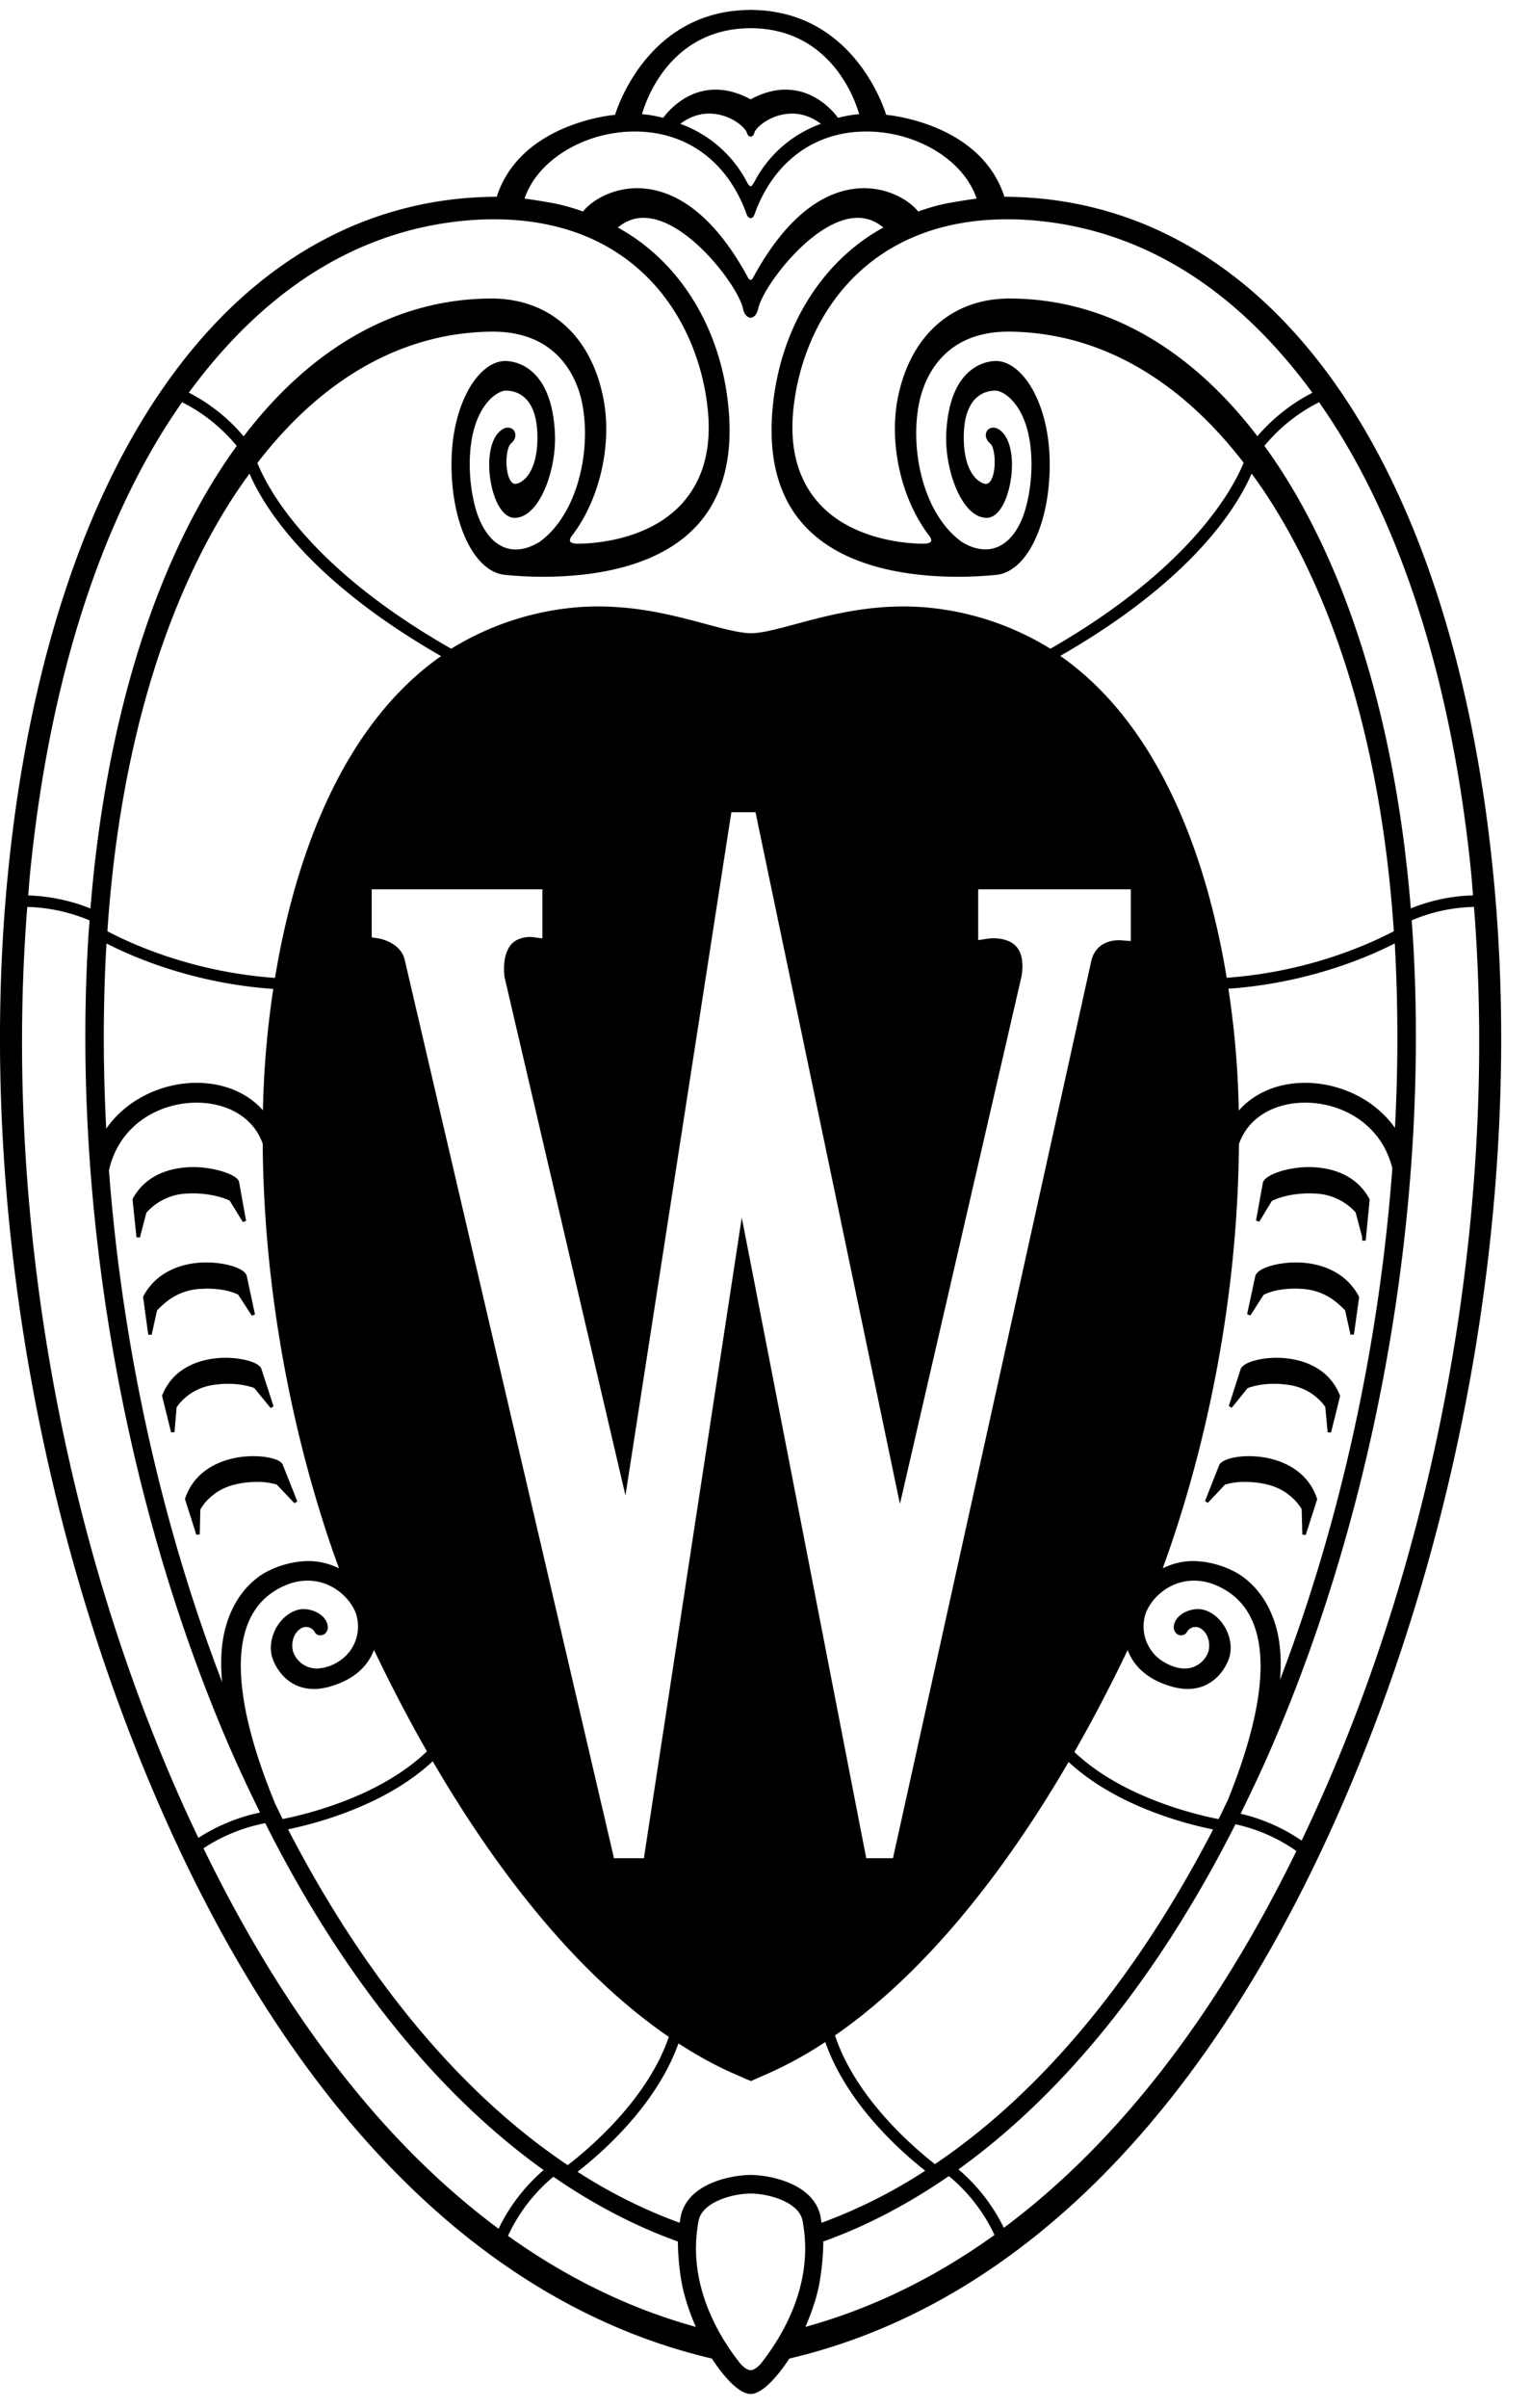 <svg width="42" height="66" viewBox="0 0 42 66" xmlns="http://www.w3.org/2000/svg"><title>bw_logo_b</title><g fill="#000" fill-rule="evenodd"><path d="M34.224 38.053l.01-.006c.092-.032.344-.115.717-.115.137 0 .276.011.415.033.627.094.935.518.991.603l.064.693.093.008.25-1.005-.006-.014c-.372-.93-1.339-1.031-1.74-1.031-.414 0-.893.111-.982.305l-.327 1.019.082.046.433-.536M35.708 41.367l.019.7.092.01.316-.981-.004-.013c-.282-.861-1.149-1.167-1.869-1.167-.337 0-.72.074-.813.238l-.392.993.077.049.471-.5.011-.001c.07-.023.255-.074.542-.074.191 0 .393.023.597.07.624.144.903.59.953.676M34.894 32.916l.014-.005c.106-.05.522-.228 1.173-.194a1.568 1.568 0 0 1 1.108.518l.18.677v.096h.096l.11-1.129-.006-.012c-.409-.76-1.216-.875-1.662-.875-.568 0-1.178.198-1.26.416l-.191 1.05.089.032.349-.574M34.662 35.497l.012-.008c.09-.045.462-.21 1.102-.154.579.052.913.377 1.066.527.021.02.033.033.044.04l.013.013.15.672.093-.005.143-1.026-.005-.014c-.308-.594-.939-.936-1.735-.936-.493 0-1.056.151-1.109.376l-.224 1.042.09.035.36-.562M6.256 37.932c.375 0 .627.083.718.115l.449.548.082-.043-.339-1.043c-.083-.18-.572-.29-.976-.29-.398 0-1.367.101-1.739 1.025l-.007.013.25 1.007.093-.007.058-.679.006-.01c.057-.085.365-.509.993-.603.137-.022.279-.033.412-.033M7.053 40.621c.294 0 .488.058.539.074l.486.511.079-.049-.405-1.019c-.084-.153-.477-.222-.805-.222-.719 0-1.586.306-1.868 1.16l-.005.015.313.981.093-.013.016-.68.008-.012c.045-.086.325-.532.95-.676.204-.047.406-.07.599-.07M5.13 32.717c.643-.033 1.066.144 1.171.194l.361.586.089-.031-.196-1.084c-.075-.196-.696-.39-1.253-.39-.444 0-1.252.113-1.661.867l-.006.012.109 1.045.094.006.177-.678a1.563 1.563 0 0 1 1.115-.527M6.534 35.489l.375.577.086-.034-.225-1.052c-.049-.225-.612-.374-1.108-.374-.79 0-1.423.34-1.731.929l-.006.013.141 1.035.093.009.151-.677.013-.013c.012-.007.023-.02.044-.04.157-.153.488-.475 1.068-.527.64-.054 1.012.109 1.099.154"/><path d="M40.946 23.775c-.572-5.578-2.109-10.225-4.449-13.44-2.345-3.223-5.435-4.931-8.943-4.941-.62-1.923-2.938-2.216-3.244-2.247-.099-.32-.975-2.838-3.668-2.874V.271h-.101v.002c-2.693.036-3.567 2.554-3.668 2.874-.307.031-2.625.324-3.247 2.247-3.506.01-6.597 1.718-8.938 4.941C2.346 13.55.808 18.197.235 23.775-.62 32.097.879 41.45 4.347 49.433c3.689 8.492 8.939 13.756 15.183 15.219.082.131.591.902 1.011.968l.049.005h.004l.048-.005c.419-.066.927-.837 1.011-.968 6.243-1.463 11.496-6.727 15.183-15.219 3.468-7.983 4.967-17.336 4.11-25.658zm-.595.08c.024.228.038.46.058.689a4.863 4.863 0 0 0-1.706.357c-.433-5.347-1.879-9.74-4.016-12.679a4.65 4.65 0 0 1 1.499-1.196c2.185 3.105 3.625 7.529 4.165 12.829zm-5.355 20.707c-.301-1.022-.972-1.408-1.171-1.501a2.531 2.531 0 0 0-1.087-.27c-.322 0-.6.081-.842.199.772-2.103 2.05-6.37 2.092-11.625l.008-.022c.24-.689.936-1.117 1.814-1.117.967 0 2.077.556 2.385 1.796l.001.004c-.358 4.799-1.412 9.659-3.081 14.02.052-.619-.009-1.108-.119-1.484zM20.588 59.619h-.047v.001c-.499.012-1.693.234-1.87 1.153l-.008.053-.016.102-.055-.017a14.032 14.032 0 0 1-2.749-1.379c.616-.477 2.148-1.791 2.766-3.51l.003-.008c.491.317.984.591 1.478.81l.509.222.509-.224a10.844 10.844 0 0 0 1.532-.847c.594 1.706 2.095 3.021 2.742 3.528a14.095 14.095 0 0 1-2.792 1.408l-.054.017-.017-.105-.005-.05c-.181-.919-1.373-1.141-1.88-1.153v-.001h-.046zM6.095 46.112c-1.678-4.362-2.743-9.224-3.106-14.031l.014-.059c.308-1.24 1.419-1.796 2.385-1.796.879 0 1.574.428 1.816 1.117l.003.014c.04 5.26 1.321 9.531 2.093 11.634a1.899 1.899 0 0 0-.846-.2 2.55 2.55 0 0 0-1.09.27c-.196.091-.856.474-1.155 1.475-.117.391-.18.91-.114 1.576zm8.03-34.26c-.045-.126-.196-.171-.335-.087-.398.237-.45 1.046-.272 1.691.127.463.352.739.597.739.172 0 .34-.084.492-.245.392-.412.657-1.313.615-2.093-.095-1.866-1.151-1.961-1.363-1.961-.712 0-1.473 1.14-1.473 2.835 0 1.645.631 2.947 1.469 3.027.334.034.695.052 1.041.052 1.335 0 3.15-.243 4.217-1.398.705-.763 1.001-1.848.873-3.218-.196-2.177-1.331-4.025-3.037-4.957.209-.176.446-.266.704-.266 1.201 0 2.614 1.903 2.732 2.496.024.118.084.201.156.231l.051.013.05-.013c.073-.03.131-.113.156-.231.119-.593 1.529-2.496 2.732-2.496.258 0 .494.09.703.266-1.705.932-2.841 2.78-3.038 4.957-.125 1.37.169 2.455.876 3.218 1.066 1.155 2.882 1.398 4.216 1.398.349 0 .7-.018 1.041-.052.837-.08 1.469-1.382 1.469-3.027 0-1.695-.762-2.835-1.475-2.835-.21 0-1.266.095-1.362 1.961-.041.78.225 1.681.616 2.093.153.161.319.245.491.245.247 0 .469-.276.597-.739.179-.645.125-1.454-.272-1.691-.138-.084-.289-.039-.335.087-.03.08-.014.204.113.311.116.097.167.604.057.912-.033.087-.087.189-.179.189-.127 0-.609-.216-.609-1.275 0-1.154.604-1.281.866-1.281.263 0 .992.48.992 2.023 0 .593-.123 1.226-.311 1.61-.358.729-.953.911-1.606.511-1.07-.779-1.429-2.563-1.159-3.834.122-.58.606-1.927 2.441-1.927h.05c2.418.031 4.613 1.267 6.406 3.594-.332.801-1.523 2.928-5.302 5.098a7.797 7.797 0 0 0-3.539-1.143 8.821 8.821 0 0 0-.492-.016c-1.161 0-2.146.266-2.938.478-.493.133-.919.247-1.221.256h-.036c-.32-.009-.745-.123-1.242-.256-.79-.212-1.774-.478-2.938-.478-.164 0-.33.007-.491.016a7.817 7.817 0 0 0-3.541 1.143c-3.823-2.18-4.995-4.296-5.317-5.093 1.794-2.33 3.99-3.568 6.411-3.599h.048c1.837 0 2.32 1.347 2.443 1.927.268 1.271-.092 3.055-1.156 3.833-.664.407-1.254.219-1.609-.51-.191-.384-.312-1.017-.312-1.61 0-1.543.728-2.023.994-2.023.259 0 .863.127.863 1.281 0 1.059-.478 1.275-.608 1.275-.09 0-.148-.102-.178-.189-.113-.308-.061-.815.056-.912.128-.107.143-.231.112-.311zm-.286 14.924s2.689 11.523 3.319 14.217l2.894-18.656.011-.072h.663l.014.068 3.948 18.892 3.336-14.464c.061-.375.006-.663-.161-.832-.176-.181-.459-.209-.613-.209-.076 0-.127.007-.135.008l-.28.043v-1.393h4.186v1.418l-.271-.021c-.008-.002-.025-.002-.054-.002-.187 0-.634.054-.758.565l-5.441 24.598h-.734l-.013-.07c-.032-.161-2.87-14.767-3.401-17.49-.418 2.733-2.648 17.326-2.674 17.487l-.009.073h-.823l-.015-.065c-.233-1.003-5.715-24.511-5.715-24.518-.086-.479-.607-.605-.711-.626l-.205-.033v-1.316h4.682v1.346l-.279-.038c-.027-.001-.335-.027-.542.167-.153.148-.231.39-.231.715 0 .064.005.133.012.208zm15.248-8.797c3.58-2.054 4.83-4.028 5.249-4.998.189.259.375.527.554.812 1.882 2.982 3.034 7.038 3.347 11.733-.759.399-2.41 1.121-4.585 1.276-.475-2.884-1.656-6.787-4.565-8.823zm-16.987.006c-2.903 2.037-4.082 5.94-4.556 8.821-2.178-.154-3.835-.877-4.598-1.279.314-4.696 1.466-8.752 3.346-11.734.179-.284.364-.55.552-.81.421.971 1.671 2.947 5.256 5.002zm-4.603 9.124a25.429 25.429 0 0 0-.284 3.326c-.428-.482-1.077-.753-1.824-.753-.871 0-1.878.4-2.475 1.257-.09-1.714-.09-3.415.007-5.077.824.423 2.455 1.097 4.576 1.247zm-.741 17.519c.176-.527.512-.909.996-1.137.227-.108.457-.163.684-.163.732 0 1.224.549 1.34.94a1.13 1.13 0 0 1-.526 1.3 1.16 1.16 0 0 1-.554.169.688.688 0 0 1-.658-.471c-.061-.249.023-.504.207-.621a.269.269 0 0 1 .39.096c.062.11.226.114.307.013a.242.242 0 0 0 .043-.215c-.07-.323-.523-.489-.807-.413-.489.13-.837.722-.727 1.243.05.24.37.928 1.161.928.166 0 .343-.032.531-.093.661-.217.975-.598 1.116-.978.469.978.953 1.906 1.453 2.781-1.271 1.223-3.239 1.712-3.958 1.856-.07-.136-.136-.278-.204-.417-.65-1.574-1.226-3.523-.794-4.818zm5.115 3.651c1.988 3.416 4.2 5.998 6.477 7.555l-.007.02c-.592 1.719-2.222 3.079-2.766 3.496-2.922-1.955-5.549-5.101-7.673-9.205.797-.164 2.684-.665 3.969-1.866zm11.036 7.515c2.252-1.557 4.44-4.118 6.408-7.495 1.301 1.204 3.182 1.691 3.964 1.85-2.114 4.083-4.725 7.216-7.63 9.173-.59-.457-2.18-1.819-2.742-3.528zm6.567-7.769c.503-.879.991-1.811 1.461-2.794.143.379.457.757 1.116.973.186.061.365.093.531.093.785 0 1.109-.688 1.158-.928.11-.521-.237-1.113-.726-1.243-.284-.076-.738.09-.807.413a.248.248 0 0 0 .044.215c.08.101.244.097.306-.013a.27.27 0 0 1 .39-.096c.18.117.267.372.205.621a.685.685 0 0 1-.656.471c-.17 0-.355-.058-.552-.169a1.134 1.134 0 0 1-.528-1.3c.117-.391.609-.94 1.34-.94.227 0 .458.055.685.163.481.228.816.61.99 1.137.423 1.266-.117 3.16-.749 4.716-.084.174-.167.351-.254.521-.705-.139-2.674-.623-3.954-1.84zm6.336-18.343c-.748 0-1.395.271-1.827.761a25.007 25.007 0 0 0-.284-3.34c2.122-.152 3.744-.823 4.564-1.243a46.6 46.6 0 0 1 .005 5.057c-.599-.843-1.597-1.235-2.458-1.235zM27.636 6.011c.292 0 .596.016.902.048 2.881.303 5.396 1.887 7.465 4.707-.568.29-1.09.702-1.509 1.192-1.842-2.411-4.174-3.772-6.801-3.775-1.582 0-2.726 1.021-3.064 2.73-.249 1.274.102 2.796.876 3.79.015.021.057.093.035.137-.02.042-.096.064-.213.064-.308 0-1.892-.053-2.844-1.09-.582-.635-.824-1.495-.722-2.557.235-2.422 1.913-5.246 5.875-5.246zM20.592.773c2.217.006 2.878 2.003 2.978 2.357a2.744 2.744 0 0 0-.246.029c-.125.021-.273.056-.336.07-.103-.142-.602-.772-1.439-.772-.306 0-.625.088-.945.26l-.012.007-.012-.007c-.32-.172-.64-.26-.948-.26-.832 0-1.334.63-1.436.772-.065-.014-.212-.049-.338-.07a2.69 2.69 0 0 0-.245-.029c.099-.356.762-2.351 2.979-2.357zm1.928 2.622a3.32 3.32 0 0 0-1.825 1.591c-.048.086-.084.118-.103.125-.02-.007-.058-.039-.104-.125a3.334 3.334 0 0 0-1.825-1.591c.243-.186.511-.281.793-.281.561 0 .984.37 1.033.523a.188.188 0 0 0 .052.092l.051.022.05-.022c.03-.023.041-.058.053-.092.047-.153.47-.523 1.032-.523.279 0 .549.095.793.281zm-5.104.21c1.395 0 2.502.794 3.032 2.175.028.087.055.154.093.183l.047.019h.006l.048-.018c.039-.03.064-.096.09-.181.535-1.384 1.639-2.178 3.035-2.178 1.386 0 2.674.787 3.025 1.838-.145.02-.537.078-.821.133-.305.057-.671.18-.782.222-.249-.313-.811-.639-1.485-.639-.784 0-1.949.428-3.051 2.464a.083.083 0 0 1-.053.046l-.008.003-.009-.003a.097.097 0 0 1-.057-.048c-1.098-2.034-2.263-2.462-3.049-2.462-.673 0-1.234.326-1.484.639a5.586 5.586 0 0 0-.782-.222 18.643 18.643 0 0 0-.821-.133c.352-1.051 1.639-1.838 3.026-1.838zm-4.77 2.454c.304-.032.608-.048.9-.048 3.962 0 5.64 2.824 5.873 5.246.104 1.062-.139 1.922-.719 2.557-.952 1.037-2.534 1.09-2.842 1.09-.119 0-.195-.022-.217-.064-.02-.044.02-.116.036-.137.773-.994 1.125-2.516.874-3.79-.336-1.709-1.48-2.73-3.063-2.73-2.629.003-4.96 1.365-6.803 3.778a4.91 4.91 0 0 0-1.505-1.198c2.073-2.819 4.583-4.402 7.466-4.704zM.833 23.855c.538-5.3 1.979-9.724 4.162-12.829.57.283 1.088.698 1.499 1.198-2.137 2.94-3.58 7.332-4.013 12.678a5.059 5.059 0 0 0-1.706-.357c.019-.23.034-.461.058-.69zM4.8 48.974C1.575 41.566.118 32.839.748 24.86a4.754 4.754 0 0 1 1.709.369c-.013.177-.027.353-.038.531-.431 7.241.94 15.211 3.762 21.859.303.714.623 1.398.953 2.066a5.006 5.006 0 0 0-1.692.694 43.425 43.425 0 0 1-.642-1.405zm.782 1.691a4.682 4.682 0 0 1 1.694-.689c2.101 4.171 4.714 7.417 7.637 9.509a4.987 4.987 0 0 0-1.236 1.608c-3.122-2.313-5.859-5.826-8.095-10.428zm8.354 10.623a4.634 4.634 0 0 1 1.244-1.62c1.1.756 2.241 1.355 3.416 1.775 0 .137.011.654.115 1.182.093.474.289.961.378 1.159-1.81-.499-3.532-1.338-5.153-2.496zm6.933 3.506c-.043.049-.155.17-.277.177-.123-.007-.233-.128-.279-.177-.574-.718-1.485-2.181-1.147-3.923.097-.502.908-.74 1.426-.742.516.002 1.327.24 1.423.742.339 1.742-.574 3.205-1.146 3.923zm1.226-1.01c.087-.198.286-.685.377-1.159a7.001 7.001 0 0 0 .114-1.182c1.184-.423 2.334-1.029 3.443-1.793.527.428.965.998 1.253 1.614-1.631 1.172-3.365 2.017-5.187 2.52zm5.443-2.716a4.955 4.955 0 0 0-1.245-1.602c2.907-2.087 5.505-5.315 7.599-9.46a4.629 4.629 0 0 1 1.672.733c-2.223 4.548-4.935 8.028-8.026 10.329zm8.845-12.094c-.22.504-.445.998-.676 1.48a4.918 4.918 0 0 0-1.674-.737c.336-.677.661-1.373.968-2.098 2.824-6.648 4.195-14.618 3.763-21.859-.01-.179-.025-.354-.038-.531a4.595 4.595 0 0 1 1.71-.369c.628 7.979-.827 16.706-4.053 24.114z"/></g></svg>